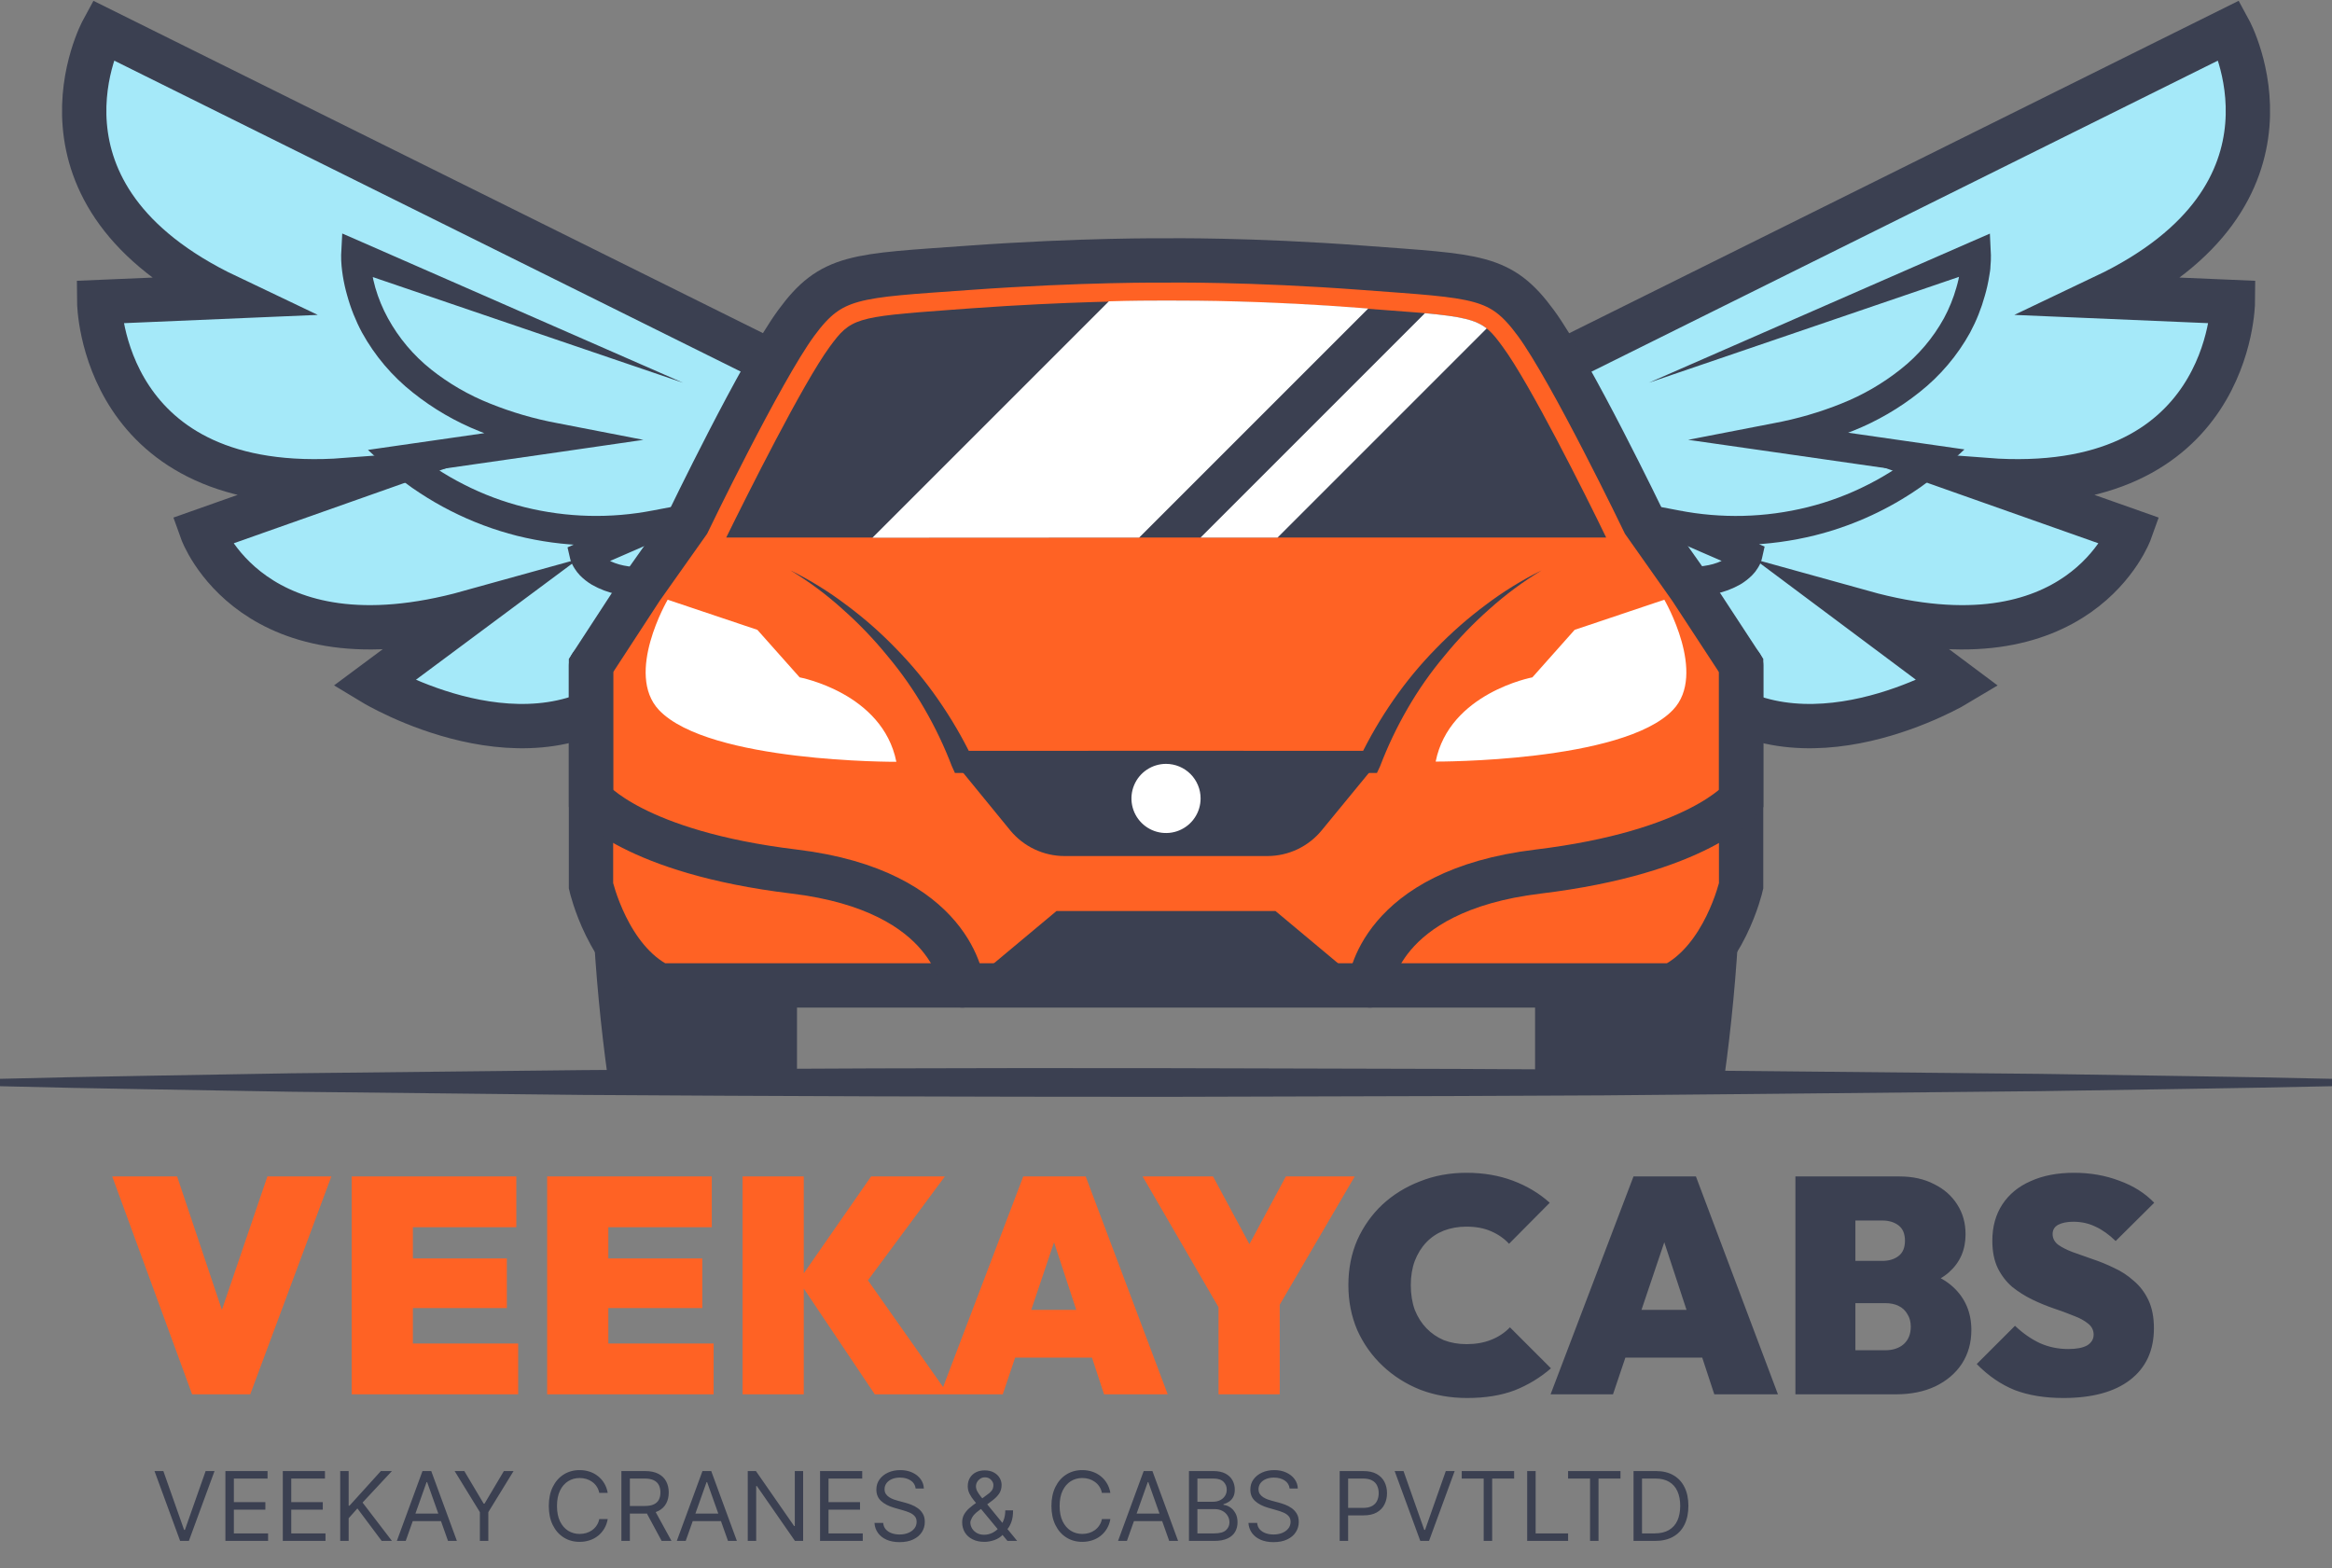 <svg width="116" height="78" viewBox="0 0 116 78" fill="none" xmlns="http://www.w3.org/2000/svg">
<rect x="0" y="0" width="116" height="78" fill="#808080" stroke="none"/>
<g clip-path="url(#clip0_5294_9246)">
<path d="M111.069 15.024L104.682 14.752C115.347 9.677 110.896 1.5 110.896 1.5L75.594 19.03C75.594 19.03 79.269 29.295 84.392 34.024C89.515 38.754 97.394 33.999 97.394 33.999L92.657 30.46C103.458 33.462 105.968 26.417 105.968 26.417L98.791 23.881C110.992 24.796 111.069 15.024 111.069 15.024Z" fill="#A5E9F9"/>
<path d="M82.022 19.037L98.034 12.033L98.982 11.621L99.033 12.691C99.036 12.873 99.029 13.056 99.011 13.238C99.011 13.407 98.975 13.573 98.949 13.738C98.897 14.066 98.825 14.39 98.732 14.708C98.556 15.346 98.31 15.962 97.997 16.546C97.364 17.69 96.509 18.697 95.483 19.508C94.481 20.307 93.366 20.954 92.176 21.43C91.005 21.898 89.791 22.25 88.552 22.481L88.515 21.033L96.185 22.136L97.718 22.356L96.593 23.392C96.139 23.796 95.655 24.165 95.145 24.495C93.655 25.475 92.01 26.197 90.279 26.63C87.972 27.203 85.567 27.263 83.234 26.806L83.664 25.41L87.218 26.946L87.777 27.189L87.648 27.762C87.635 27.823 87.616 27.884 87.593 27.942C87.579 27.983 87.563 28.024 87.545 28.063C87.511 28.133 87.473 28.2 87.431 28.265C87.357 28.387 87.27 28.499 87.17 28.6C86.992 28.782 86.79 28.94 86.571 29.07C86.179 29.293 85.753 29.452 85.311 29.541C84.513 29.699 83.697 29.75 82.885 29.691C81.346 29.582 79.821 29.323 78.332 28.92C78.238 28.895 78.15 28.853 78.073 28.795C77.996 28.737 77.931 28.664 77.881 28.581C77.782 28.413 77.754 28.212 77.802 28.023C77.851 27.834 77.973 27.672 78.141 27.573C78.309 27.473 78.51 27.445 78.699 27.494C80.095 27.873 81.524 28.119 82.966 28.229C83.646 28.278 84.329 28.238 84.998 28.111C85.289 28.052 85.569 27.95 85.829 27.806C85.931 27.747 86.025 27.676 86.108 27.593C86.14 27.56 86.168 27.525 86.193 27.486C86.201 27.474 86.209 27.46 86.215 27.446C86.215 27.446 86.215 27.428 86.215 27.494L86.623 28.328L83.054 26.781L76.961 24.146L83.499 25.388C85.622 25.805 87.811 25.751 89.912 25.23C90.957 24.971 91.97 24.592 92.929 24.102C93.409 23.859 93.874 23.589 94.322 23.293C94.754 23.007 95.164 22.691 95.549 22.345L95.957 23.598L88.287 22.496L83.973 21.878L88.251 21.048C89.396 20.835 90.518 20.509 91.599 20.074C92.657 19.654 93.647 19.08 94.539 18.372C95.421 17.679 96.154 16.815 96.696 15.833C96.959 15.346 97.167 14.832 97.317 14.3C97.395 14.037 97.455 13.77 97.497 13.499C97.519 13.367 97.538 13.231 97.549 13.098C97.56 12.966 97.567 12.819 97.567 12.731L98.567 13.389L82.022 19.037Z" fill="#3B4051"/>
<path d="M111.069 15.024L104.682 14.752C115.347 9.677 110.896 1.5 110.896 1.5L75.594 19.03C75.594 19.03 79.269 29.295 84.392 34.024C89.515 38.754 97.394 33.999 97.394 33.999L92.657 30.46C103.458 33.462 105.968 26.417 105.968 26.417L98.791 23.881C110.992 24.796 111.069 15.024 111.069 15.024Z" stroke="#3B4051" stroke-width="2.205" stroke-miterlimit="10" stroke-linecap="round"/>
<path d="M4.936 15.024L11.323 14.752C0.658 9.677 5.109 1.5 5.109 1.5L40.426 19.03C40.426 19.03 36.751 29.295 31.606 34.024C26.461 38.754 18.592 33.999 18.592 33.999L23.352 30.46C12.551 33.462 10.037 26.417 10.037 26.417L17.214 23.881C5.013 24.796 4.936 15.024 4.936 15.024Z" fill="#A5E9F9"/>
<path d="M33.974 19.039L17.436 13.405L18.439 12.747C18.433 12.87 18.433 12.992 18.439 13.115C18.439 13.247 18.469 13.383 18.491 13.515C18.536 13.785 18.596 14.053 18.671 14.316C18.824 14.844 19.035 15.353 19.299 15.834C19.837 16.814 20.564 17.677 21.438 18.374C22.329 19.082 23.32 19.656 24.378 20.075C25.458 20.51 26.578 20.837 27.723 21.049L32.004 21.88L27.697 22.505L20.031 23.607L20.439 22.354C20.828 22.697 21.244 23.01 21.681 23.291C22.129 23.587 22.594 23.857 23.074 24.099C24.033 24.59 25.045 24.968 26.091 25.228C28.189 25.749 30.375 25.804 32.496 25.389L39.02 24.151L32.926 26.782L29.373 28.329L29.803 27.514C29.803 27.447 29.803 27.477 29.803 27.466C29.809 27.48 29.816 27.494 29.825 27.506C29.849 27.545 29.878 27.58 29.909 27.613C29.993 27.696 30.087 27.767 30.189 27.826C30.449 27.97 30.731 28.073 31.023 28.131C31.691 28.258 32.373 28.298 33.051 28.249C34.494 28.14 35.923 27.894 37.318 27.514C37.412 27.489 37.509 27.484 37.605 27.498C37.701 27.511 37.793 27.543 37.876 27.593C37.959 27.642 38.032 27.707 38.09 27.784C38.148 27.861 38.191 27.949 38.215 28.043C38.239 28.136 38.245 28.234 38.231 28.33C38.217 28.425 38.185 28.517 38.136 28.601C38.087 28.684 38.022 28.757 37.945 28.815C37.867 28.873 37.779 28.915 37.686 28.939C36.196 29.343 34.672 29.602 33.132 29.711C32.321 29.77 31.505 29.719 30.707 29.561C30.264 29.472 29.839 29.313 29.446 29.09C29.227 28.96 29.026 28.802 28.847 28.62C28.749 28.518 28.661 28.406 28.586 28.285C28.544 28.22 28.506 28.153 28.472 28.083L28.413 27.962C28.39 27.904 28.372 27.843 28.358 27.782L28.23 27.227L28.788 26.984L32.339 25.433L32.769 26.83C30.435 27.286 28.031 27.226 25.723 26.654C24.578 26.364 23.468 25.948 22.416 25.412C21.886 25.143 21.372 24.845 20.876 24.518C20.366 24.189 19.882 23.82 19.428 23.416L18.303 22.38L19.836 22.159L27.506 21.056L27.469 22.505C26.231 22.274 25.018 21.922 23.849 21.453C22.658 20.979 21.544 20.331 20.541 19.531C19.505 18.713 18.643 17.696 18.006 16.54C17.693 15.957 17.447 15.34 17.271 14.702C17.179 14.383 17.107 14.059 17.054 13.732C17.028 13.567 17.006 13.401 16.991 13.232C16.974 13.05 16.966 12.867 16.969 12.685L17.024 11.615L17.969 12.027L33.974 19.039Z" fill="#3B4051"/>
<path d="M4.936 15.024L11.323 14.752C0.658 9.677 5.109 1.5 5.109 1.5L40.426 19.03C40.426 19.03 36.751 29.295 31.606 34.024C26.461 38.754 18.592 33.999 18.592 33.999L23.352 30.46C12.551 33.462 10.037 26.417 10.037 26.417L17.214 23.881C5.013 24.796 4.936 15.024 4.936 15.024Z" stroke="#3B4051" stroke-width="2.205" stroke-miterlimit="10" stroke-linecap="round"/>
<path d="M0 53.665C2.418 53.603 4.835 53.553 7.251 53.514L14.502 53.389L29 53.231C38.665 53.15 48.332 53.118 58 53.135L72.502 53.172L79.749 53.209L87 53.275L101.502 53.418C106.335 53.499 111.167 53.551 116 53.665V54.032C111.167 54.142 106.335 54.197 101.502 54.278L87 54.422L79.749 54.488L72.502 54.521L58 54.561C48.335 54.561 38.668 54.529 29 54.466L14.502 54.308L7.251 54.183C4.833 54.144 2.416 54.093 0 54.032L0 53.665Z" fill="#3B4051"/>
<path d="M39.645 53.525H30.223C29.892 51.126 29.627 48.472 29.488 45.598C29.344 42.618 29.359 39.854 29.465 37.348H39.645V53.525Z" fill="#3B4051"/>
<path d="M76.359 53.525H85.782C86.113 51.126 86.378 48.472 86.517 45.598C86.664 42.618 86.65 39.854 86.539 37.348H76.359V53.525Z" fill="#3B4051"/>
<path d="M84.098 29.273L81.783 25.991C81.783 25.991 78.156 18.461 76.399 16.069C74.642 13.676 73.525 13.753 67.818 13.323C62.169 12.897 58.082 12.956 58.002 12.956C57.921 12.956 53.838 12.915 48.185 13.323C42.533 13.731 41.364 13.665 39.604 16.069C37.844 18.472 34.22 25.991 34.22 25.991L31.905 29.273L29.398 33.106V44.065C29.398 44.065 30.233 47.74 32.809 49.019H83.198C85.77 47.733 86.608 44.065 86.608 44.065V33.106L84.098 29.273Z" fill="#FF6224"/>
<path d="M84.098 29.273L81.783 25.991C81.783 25.991 78.156 18.461 76.399 16.069C74.642 13.676 73.525 13.753 67.818 13.323C62.169 12.897 58.082 12.956 58.002 12.956C57.921 12.956 53.838 12.915 48.185 13.323C42.533 13.731 41.364 13.665 39.604 16.069C37.844 18.472 34.22 25.991 34.22 25.991L31.898 29.273L29.398 33.106V44.065C29.398 44.065 30.233 47.74 32.809 49.019H83.198C85.77 47.733 86.608 44.065 86.608 44.065V33.106L84.098 29.273Z" stroke="#3B4051" stroke-width="2.205" stroke-miterlimit="10" stroke-linecap="round"/>
<path d="M29.398 33.105V39.754C29.398 39.754 31.523 42.392 39.505 43.355C47.487 44.318 47.869 49.019 47.869 49.019" stroke="#3B4051" stroke-width="2.205" stroke-miterlimit="10" stroke-linecap="round"/>
<path d="M86.612 33.105V39.754C86.612 39.754 84.491 42.392 76.509 43.355C68.526 44.318 68.141 49.019 68.141 49.019" stroke="#3B4051" stroke-width="2.205" stroke-miterlimit="10" stroke-linecap="round"/>
<path d="M39.776 33.694L37.674 31.331L33.212 29.832C33.212 29.832 31.066 33.507 32.782 35.323C35.274 37.939 44.587 37.895 44.587 37.895C43.903 34.466 39.776 33.694 39.776 33.694Z" fill="white"/>
<path d="M82.788 29.832L78.327 31.331L76.225 33.694C76.225 33.694 72.098 34.466 71.414 37.884C71.414 37.884 80.73 37.925 83.218 35.312C84.935 33.522 82.788 29.832 82.788 29.832Z" fill="white"/>
<path d="M68.782 15.415L67.679 15.334C62.971 14.967 59.348 14.967 58.348 14.967H57.687C56.687 14.967 53.063 14.996 48.356 15.334L47.253 15.415C42.538 15.761 42.314 15.83 41.27 17.253C39.943 19.064 37.176 24.603 36.125 26.738H79.895C78.859 24.592 76.088 19.064 74.75 17.253C73.717 15.834 73.504 15.761 68.782 15.415Z" fill="#3B4051"/>
<path d="M56.665 26.741L68.058 15.348L67.691 15.319C62.983 14.951 59.359 14.951 58.36 14.951H57.698C57.279 14.951 56.39 14.951 55.159 14.988L43.398 26.748L56.665 26.741Z" fill="white"/>
<path d="M59.719 26.741H63.548L73.952 16.337C73.408 15.907 72.666 15.742 70.88 15.58L59.719 26.741Z" fill="white"/>
<path d="M39.32 28.373C40.298 28.855 41.227 29.43 42.095 30.089C42.977 30.742 43.803 31.468 44.565 32.258C45.338 33.045 46.043 33.897 46.67 34.804C47.306 35.718 47.869 36.68 48.354 37.682L47.846 37.348H61.834C61.98 37.348 62.12 37.406 62.224 37.509C62.327 37.612 62.385 37.753 62.385 37.899C62.385 38.045 62.327 38.185 62.224 38.289C62.12 38.392 61.98 38.45 61.834 38.45H47.501L47.347 38.112C46.969 37.122 46.512 36.165 45.98 35.249C45.445 34.322 44.83 33.444 44.142 32.625C43.464 31.791 42.717 31.014 41.911 30.302C41.112 29.578 40.244 28.931 39.32 28.373Z" fill="#3B4051"/>
<path d="M76.685 28.373C75.759 28.933 74.888 29.579 74.083 30.302C73.277 31.014 72.531 31.791 71.852 32.625C71.164 33.444 70.549 34.322 70.015 35.249C69.484 36.165 69.028 37.123 68.651 38.112L68.493 38.45H54.161C54.014 38.45 53.874 38.392 53.771 38.289C53.667 38.185 53.609 38.045 53.609 37.899C53.609 37.753 53.667 37.612 53.771 37.509C53.874 37.406 54.014 37.348 54.161 37.348H68.148L67.641 37.682C68.125 36.68 68.688 35.718 69.324 34.804C69.954 33.897 70.66 33.045 71.433 32.258C72.197 31.469 73.023 30.744 73.903 30.089C74.774 29.43 75.705 28.855 76.685 28.373Z" fill="#3B4051"/>
<path d="M63.054 42.583H52.955C52.439 42.583 51.93 42.469 51.464 42.249C50.997 42.029 50.585 41.709 50.257 41.312L47.453 37.883H68.555L65.751 41.297C65.425 41.697 65.013 42.02 64.547 42.243C64.08 42.465 63.571 42.581 63.054 42.583Z" fill="#3B4051"/>
<path d="M59.721 39.722C59.72 40.062 59.619 40.394 59.429 40.676C59.24 40.959 58.971 41.178 58.657 41.308C58.343 41.438 57.997 41.471 57.663 41.404C57.33 41.338 57.024 41.173 56.784 40.933C56.544 40.692 56.38 40.386 56.314 40.052C56.248 39.719 56.282 39.373 56.413 39.059C56.543 38.745 56.763 38.477 57.046 38.288C57.329 38.099 57.661 37.998 58.001 37.998C58.227 37.998 58.451 38.043 58.66 38.129C58.869 38.216 59.059 38.343 59.219 38.503C59.378 38.663 59.505 38.853 59.591 39.062C59.678 39.271 59.722 39.495 59.721 39.722Z" fill="white"/>
<path d="M67.889 49.03H48.109L52.553 45.318H63.446L67.889 49.03Z" fill="#3B4051"/>
<path d="M9.556 69.359L5.583 58.521H8.81L11.748 67.274H10.317L13.301 58.521H16.482L12.448 69.359H9.556ZM17.494 69.359V58.521H20.538V69.359H17.494ZM19.96 69.359V66.832H25.775V69.359H19.96ZM19.96 65.067V62.601H25.212V65.067H19.96ZM19.96 61.048V58.521H25.683V61.048H19.96ZM27.216 69.359V58.521H30.26V69.359H27.216ZM29.682 69.359V66.832H35.497V69.359H29.682ZM29.682 65.067V62.601H34.934V65.067H29.682ZM29.682 61.048V58.521H35.406V61.048H29.682ZM43.514 69.359L39.724 63.712L43.331 58.521H47L42.829 64.153L42.814 63.179L47.167 69.359H43.514ZM36.938 69.359V58.521H39.982V69.359H36.938ZM46.775 69.359L50.9 58.521H54.005L58.085 69.359H54.919L51.889 60.15H52.985L49.88 69.359H46.775ZM49.454 67.533V65.158H55.512V67.533H49.454ZM60.963 65.63L56.838 58.521H60.339L63.459 64.321H60.841L63.962 58.521H67.387L63.231 65.63H60.963ZM60.613 69.359V64.519H63.657V69.359H60.613Z" fill="#FF6224"/>
<path d="M72.978 69.542C72.146 69.542 71.37 69.405 70.649 69.131C69.939 68.847 69.315 68.451 68.777 67.944C68.239 67.436 67.818 66.843 67.513 66.163C67.219 65.473 67.072 64.727 67.072 63.925C67.072 63.113 67.219 62.367 67.513 61.687C67.818 61.008 68.234 60.419 68.762 59.922C69.3 59.424 69.924 59.039 70.634 58.765C71.344 58.481 72.116 58.339 72.948 58.339C73.79 58.339 74.561 58.471 75.262 58.734C75.962 58.998 76.571 59.364 77.088 59.83L75.064 61.87C74.82 61.606 74.521 61.398 74.166 61.246C73.82 61.094 73.415 61.018 72.948 61.018C72.542 61.018 72.166 61.084 71.821 61.215C71.487 61.347 71.197 61.54 70.954 61.794C70.71 62.048 70.517 62.357 70.375 62.722C70.243 63.078 70.177 63.479 70.177 63.925C70.177 64.382 70.243 64.793 70.375 65.158C70.517 65.513 70.71 65.818 70.954 66.071C71.197 66.325 71.487 66.523 71.821 66.665C72.166 66.797 72.542 66.863 72.948 66.863C73.404 66.863 73.81 66.792 74.166 66.65C74.531 66.508 74.846 66.3 75.109 66.026L77.149 68.066C76.611 68.532 76.007 68.898 75.338 69.162C74.668 69.415 73.881 69.542 72.978 69.542ZM77.13 69.359L81.255 58.521H84.36L88.44 69.359H85.274L82.245 60.15H83.341L80.235 69.359H77.13ZM79.809 67.533V65.158H85.867V67.533H79.809ZM91.775 69.359V67.167H93.769C94.154 67.167 94.464 67.066 94.697 66.863C94.931 66.65 95.047 66.361 95.047 65.995C95.047 65.752 94.992 65.544 94.88 65.371C94.778 65.189 94.631 65.052 94.439 64.96C94.256 64.869 94.033 64.823 93.769 64.823H91.775V62.722H93.632C93.957 62.722 94.225 62.641 94.439 62.479C94.652 62.317 94.758 62.063 94.758 61.718C94.758 61.373 94.652 61.119 94.439 60.957C94.225 60.794 93.957 60.713 93.632 60.713H91.775V58.521H94.484C95.144 58.521 95.717 58.648 96.204 58.902C96.701 59.145 97.087 59.485 97.361 59.922C97.635 60.348 97.772 60.84 97.772 61.398C97.772 62.169 97.498 62.799 96.95 63.286C96.402 63.773 95.6 64.052 94.545 64.123L94.515 63.073C95.661 63.144 96.539 63.458 97.148 64.016C97.757 64.575 98.061 65.29 98.061 66.163C98.061 66.792 97.904 67.35 97.59 67.837C97.275 68.314 96.834 68.69 96.265 68.964C95.707 69.227 95.052 69.359 94.302 69.359H91.775ZM89.309 69.359V58.521H92.292V69.359H89.309ZM102.636 69.542C101.712 69.542 100.906 69.41 100.215 69.146C99.535 68.872 98.906 68.441 98.328 67.852L100.231 65.95C100.626 66.325 101.042 66.614 101.479 66.817C101.915 67.01 102.382 67.106 102.879 67.106C103.295 67.106 103.61 67.046 103.823 66.924C104.036 66.792 104.143 66.614 104.143 66.391C104.143 66.168 104.051 65.985 103.869 65.843C103.686 65.691 103.443 65.559 103.138 65.447C102.844 65.326 102.514 65.204 102.149 65.082C101.793 64.96 101.438 64.813 101.083 64.641C100.728 64.468 100.398 64.26 100.094 64.016C99.799 63.763 99.561 63.453 99.378 63.088C99.195 62.712 99.104 62.256 99.104 61.718C99.104 61.018 99.272 60.414 99.606 59.906C99.941 59.399 100.413 59.013 101.022 58.749C101.631 58.475 102.347 58.339 103.169 58.339C103.98 58.339 104.731 58.471 105.421 58.734C106.122 58.988 106.7 59.353 107.157 59.83L105.239 61.733C104.904 61.408 104.569 61.17 104.234 61.018C103.899 60.855 103.534 60.774 103.138 60.774C102.823 60.774 102.57 60.825 102.377 60.926C102.194 61.028 102.103 61.18 102.103 61.383C102.103 61.596 102.194 61.774 102.377 61.916C102.56 62.048 102.798 62.169 103.092 62.281C103.397 62.393 103.727 62.509 104.082 62.631C104.447 62.753 104.807 62.9 105.163 63.073C105.518 63.235 105.843 63.448 106.137 63.712C106.441 63.966 106.685 64.285 106.868 64.671C107.05 65.057 107.142 65.523 107.142 66.071C107.142 67.177 106.746 68.035 105.954 68.644C105.173 69.243 104.067 69.542 102.636 69.542Z" fill="#3B4051"/>
<path d="M8.126 73.176L9.157 76.101H9.198L10.229 73.176H10.671L9.395 76.65H8.96L7.685 73.176H8.126ZM11.212 76.65V73.176H13.309V73.549H11.633V74.723H13.2V75.096H11.633V76.277H13.336V76.65H11.212ZM14.067 76.65V73.176H16.164V73.549H14.488V74.723H16.056V75.096H14.488V76.277H16.191V76.65H14.067ZM16.923 76.65V73.176H17.343V74.9H17.384L18.945 73.176H19.495L18.035 74.743L19.495 76.65H18.986L17.778 75.035L17.343 75.524V76.65H16.923ZM20.182 76.65H19.741L21.016 73.176H21.451L22.727 76.65H22.285L21.247 73.725H21.22L20.182 76.65ZM20.345 75.293H22.123V75.666H20.345V75.293ZM22.615 73.176H23.096L24.06 74.798H24.101L25.064 73.176H25.546L24.291 75.219V76.65H23.87V75.219L22.615 73.176ZM30.23 74.262H29.809C29.785 74.141 29.741 74.034 29.679 73.943C29.618 73.851 29.543 73.774 29.455 73.712C29.368 73.649 29.271 73.601 29.165 73.569C29.058 73.538 28.948 73.522 28.832 73.522C28.622 73.522 28.431 73.575 28.261 73.681C28.091 73.788 27.956 73.944 27.855 74.151C27.755 74.358 27.706 74.612 27.706 74.913C27.706 75.214 27.755 75.468 27.855 75.675C27.956 75.882 28.091 76.038 28.261 76.145C28.431 76.251 28.622 76.304 28.832 76.304C28.948 76.304 29.058 76.288 29.165 76.257C29.271 76.225 29.368 76.178 29.455 76.116C29.543 76.053 29.618 75.975 29.679 75.883C29.741 75.791 29.785 75.684 29.809 75.565H30.23C30.198 75.742 30.141 75.901 30.057 76.041C29.973 76.182 29.869 76.301 29.745 76.399C29.621 76.497 29.481 76.571 29.326 76.621C29.172 76.672 29.008 76.698 28.832 76.698C28.536 76.698 28.272 76.626 28.042 76.481C27.811 76.336 27.629 76.13 27.497 75.863C27.365 75.596 27.299 75.279 27.299 74.913C27.299 74.547 27.365 74.23 27.497 73.963C27.629 73.696 27.811 73.49 28.042 73.345C28.272 73.201 28.536 73.128 28.832 73.128C29.008 73.128 29.172 73.154 29.326 73.205C29.481 73.255 29.621 73.33 29.745 73.429C29.869 73.526 29.973 73.645 30.057 73.785C30.141 73.924 30.198 74.083 30.23 74.262ZM30.91 76.65V73.176H32.084C32.356 73.176 32.578 73.222 32.753 73.315C32.927 73.406 33.056 73.533 33.139 73.693C33.223 73.854 33.265 74.037 33.265 74.241C33.265 74.446 33.223 74.627 33.139 74.786C33.056 74.944 32.927 75.069 32.754 75.159C32.581 75.248 32.36 75.293 32.091 75.293H31.141V74.913H32.077C32.263 74.913 32.412 74.886 32.525 74.832C32.639 74.777 32.722 74.7 32.773 74.601C32.825 74.5 32.851 74.38 32.851 74.241C32.851 74.102 32.825 73.981 32.773 73.876C32.721 73.772 32.638 73.692 32.524 73.636C32.409 73.578 32.258 73.549 32.071 73.549H31.331V76.65H30.91ZM32.546 75.09L33.401 76.65H32.912L32.071 75.09H32.546ZM34.109 76.65H33.667L34.943 73.176H35.378L36.654 76.65H36.212L35.174 73.725H35.147L34.109 76.65ZM34.272 75.293H36.05V75.666H34.272V75.293ZM39.95 73.176V76.65H39.543L37.649 73.922H37.615V76.65H37.195V73.176H37.602L39.502 75.911H39.536V73.176H39.95ZM40.792 76.65V73.176H42.889V73.549H41.213V74.723H42.78V75.096H41.213V76.277H42.916V76.65H40.792ZM45.547 74.044C45.527 73.873 45.444 73.739 45.3 73.644C45.155 73.549 44.977 73.501 44.767 73.501C44.613 73.501 44.479 73.526 44.363 73.576C44.249 73.626 44.16 73.694 44.095 73.781C44.032 73.869 44 73.968 44 74.078C44 74.171 44.022 74.251 44.066 74.318C44.111 74.383 44.169 74.438 44.239 74.482C44.309 74.525 44.383 74.561 44.46 74.589C44.537 74.616 44.608 74.638 44.672 74.655L45.025 74.75C45.115 74.774 45.216 74.807 45.327 74.849C45.439 74.891 45.546 74.948 45.648 75.02C45.751 75.091 45.835 75.183 45.902 75.295C45.969 75.407 46.002 75.544 46.002 75.707C46.002 75.895 45.953 76.064 45.855 76.216C45.757 76.368 45.615 76.488 45.427 76.577C45.24 76.667 45.014 76.712 44.747 76.712C44.498 76.712 44.282 76.671 44.1 76.591C43.919 76.511 43.777 76.399 43.673 76.255C43.57 76.111 43.511 75.945 43.498 75.755H43.932C43.944 75.886 43.988 75.994 44.065 76.08C44.143 76.165 44.241 76.228 44.36 76.27C44.48 76.311 44.609 76.331 44.747 76.331C44.907 76.331 45.051 76.305 45.179 76.253C45.307 76.2 45.408 76.127 45.483 76.033C45.558 75.938 45.595 75.827 45.595 75.7C45.595 75.585 45.563 75.491 45.498 75.419C45.434 75.346 45.349 75.287 45.244 75.242C45.139 75.197 45.025 75.157 44.903 75.124L44.475 75.001C44.204 74.923 43.989 74.812 43.831 74.667C43.672 74.522 43.593 74.333 43.593 74.099C43.593 73.904 43.646 73.734 43.751 73.59C43.857 73.444 44 73.331 44.178 73.25C44.358 73.169 44.559 73.128 44.781 73.128C45.005 73.128 45.204 73.168 45.378 73.249C45.552 73.328 45.69 73.436 45.792 73.575C45.895 73.713 45.949 73.869 45.955 74.044H45.547ZM48.967 76.698C48.739 76.698 48.542 76.656 48.377 76.572C48.212 76.489 48.084 76.374 47.995 76.228C47.906 76.082 47.861 75.915 47.861 75.727C47.861 75.583 47.892 75.454 47.953 75.342C48.015 75.229 48.1 75.125 48.209 75.028C48.319 74.931 48.445 74.834 48.587 74.737L49.09 74.363C49.188 74.299 49.267 74.23 49.325 74.156C49.385 74.083 49.415 73.987 49.415 73.868C49.415 73.78 49.376 73.694 49.298 73.612C49.221 73.529 49.12 73.488 48.995 73.488C48.906 73.488 48.828 73.511 48.76 73.556C48.694 73.6 48.641 73.656 48.603 73.725C48.565 73.793 48.547 73.864 48.547 73.936C48.547 74.017 48.569 74.1 48.613 74.184C48.658 74.266 48.715 74.351 48.784 74.438C48.854 74.524 48.927 74.612 49.001 74.703L50.596 76.65H50.114L48.798 75.062C48.675 74.915 48.565 74.782 48.465 74.662C48.366 74.542 48.286 74.424 48.228 74.307C48.169 74.191 48.139 74.065 48.139 73.929C48.139 73.773 48.174 73.636 48.243 73.519C48.313 73.4 48.411 73.308 48.536 73.242C48.663 73.175 48.811 73.142 48.981 73.142C49.155 73.142 49.305 73.176 49.431 73.244C49.556 73.31 49.653 73.399 49.721 73.51C49.788 73.62 49.822 73.739 49.822 73.868C49.822 74.034 49.781 74.178 49.699 74.301C49.616 74.423 49.503 74.536 49.361 74.642L48.669 75.157C48.513 75.273 48.407 75.385 48.352 75.493C48.296 75.602 48.268 75.68 48.268 75.727C48.268 75.836 48.297 75.937 48.353 76.031C48.41 76.125 48.489 76.201 48.592 76.258C48.695 76.316 48.816 76.345 48.954 76.345C49.085 76.345 49.213 76.317 49.337 76.262C49.462 76.205 49.574 76.124 49.675 76.018C49.777 75.911 49.857 75.783 49.916 75.634C49.976 75.485 50.006 75.317 50.006 75.13H50.392C50.392 75.361 50.366 75.549 50.313 75.695C50.26 75.841 50.2 75.955 50.133 76.038C50.066 76.121 50.012 76.182 49.972 76.223C49.958 76.24 49.946 76.257 49.934 76.274C49.923 76.291 49.911 76.308 49.897 76.325C49.785 76.45 49.644 76.544 49.473 76.606C49.302 76.667 49.134 76.698 48.967 76.698ZM55.233 74.262H54.812C54.788 74.141 54.744 74.034 54.682 73.943C54.621 73.851 54.546 73.774 54.458 73.712C54.371 73.649 54.274 73.601 54.168 73.569C54.062 73.538 53.951 73.522 53.835 73.522C53.625 73.522 53.434 73.575 53.264 73.681C53.094 73.788 52.959 73.944 52.858 74.151C52.758 74.358 52.709 74.612 52.709 74.913C52.709 75.214 52.758 75.468 52.858 75.675C52.959 75.882 53.094 76.038 53.264 76.145C53.434 76.251 53.625 76.304 53.835 76.304C53.951 76.304 54.062 76.288 54.168 76.257C54.274 76.225 54.371 76.178 54.458 76.116C54.546 76.053 54.621 75.975 54.682 75.883C54.744 75.791 54.788 75.684 54.812 75.565H55.233C55.202 75.742 55.144 75.901 55.06 76.041C54.977 76.182 54.872 76.301 54.748 76.399C54.624 76.497 54.484 76.571 54.329 76.621C54.175 76.672 54.011 76.698 53.835 76.698C53.539 76.698 53.275 76.626 53.045 76.481C52.814 76.336 52.632 76.13 52.5 75.863C52.368 75.596 52.301 75.279 52.301 74.913C52.301 74.547 52.368 74.23 52.5 73.963C52.632 73.696 52.814 73.49 53.045 73.345C53.275 73.201 53.539 73.128 53.835 73.128C54.011 73.128 54.175 73.154 54.329 73.205C54.484 73.255 54.624 73.33 54.748 73.429C54.872 73.526 54.977 73.645 55.06 73.785C55.144 73.924 55.202 74.083 55.233 74.262ZM56.056 76.65H55.615L56.89 73.176H57.325L58.601 76.65H58.159L57.121 73.725H57.094L56.056 76.65ZM56.218 75.293H57.997V75.666H56.218V75.293ZM59.142 76.65V73.176H60.356C60.599 73.176 60.798 73.218 60.955 73.301C61.113 73.384 61.23 73.495 61.307 73.636C61.383 73.775 61.422 73.929 61.422 74.099C61.422 74.248 61.395 74.371 61.342 74.469C61.29 74.566 61.221 74.643 61.135 74.699C61.05 74.756 60.958 74.798 60.859 74.825V74.859C60.965 74.866 61.072 74.903 61.179 74.971C61.287 75.039 61.377 75.136 61.449 75.263C61.522 75.389 61.558 75.544 61.558 75.727C61.558 75.902 61.518 76.058 61.439 76.197C61.36 76.337 61.235 76.447 61.064 76.528C60.893 76.61 60.671 76.65 60.397 76.65H59.142ZM59.562 76.277H60.397C60.672 76.277 60.867 76.224 60.983 76.118C61.099 76.01 61.157 75.88 61.157 75.727C61.157 75.61 61.127 75.501 61.067 75.402C61.008 75.301 60.922 75.221 60.811 75.161C60.7 75.1 60.569 75.069 60.418 75.069H59.562V76.277ZM59.562 74.703H60.343C60.47 74.703 60.584 74.678 60.686 74.628C60.789 74.578 60.87 74.508 60.93 74.418C60.991 74.327 61.022 74.221 61.022 74.099C61.022 73.946 60.968 73.817 60.862 73.71C60.756 73.603 60.587 73.549 60.356 73.549H59.562V74.703ZM64.149 74.044C64.129 73.873 64.046 73.739 63.902 73.644C63.757 73.549 63.579 73.501 63.369 73.501C63.215 73.501 63.08 73.526 62.965 73.576C62.851 73.626 62.761 73.694 62.697 73.781C62.634 73.869 62.602 73.968 62.602 74.078C62.602 74.171 62.624 74.251 62.668 74.318C62.713 74.383 62.771 74.438 62.841 74.482C62.911 74.525 62.985 74.561 63.062 74.589C63.139 74.616 63.209 74.638 63.274 74.655L63.627 74.75C63.717 74.774 63.818 74.807 63.929 74.849C64.041 74.891 64.148 74.948 64.249 75.02C64.352 75.091 64.437 75.183 64.504 75.295C64.571 75.407 64.604 75.544 64.604 75.707C64.604 75.895 64.555 76.064 64.456 76.216C64.359 76.368 64.217 76.488 64.029 76.577C63.842 76.667 63.615 76.712 63.349 76.712C63.1 76.712 62.884 76.671 62.702 76.591C62.521 76.511 62.379 76.399 62.275 76.255C62.172 76.111 62.113 75.945 62.1 75.755H62.534C62.545 75.886 62.59 75.994 62.666 76.08C62.745 76.165 62.843 76.228 62.962 76.27C63.081 76.311 63.211 76.331 63.349 76.331C63.509 76.331 63.653 76.305 63.781 76.253C63.909 76.2 64.01 76.127 64.085 76.033C64.159 75.938 64.197 75.827 64.197 75.7C64.197 75.585 64.165 75.491 64.1 75.419C64.036 75.346 63.951 75.287 63.846 75.242C63.74 75.197 63.627 75.157 63.505 75.124L63.077 75.001C62.806 74.923 62.591 74.812 62.432 74.667C62.274 74.522 62.195 74.333 62.195 74.099C62.195 73.904 62.247 73.734 62.353 73.59C62.459 73.444 62.601 73.331 62.78 73.25C62.96 73.169 63.161 73.128 63.382 73.128C63.606 73.128 63.805 73.168 63.98 73.249C64.154 73.328 64.292 73.436 64.394 73.575C64.496 73.713 64.551 73.869 64.556 74.044H64.149ZM66.639 76.65V73.176H67.814C68.086 73.176 68.309 73.225 68.482 73.323C68.656 73.421 68.785 73.552 68.869 73.719C68.952 73.885 68.994 74.07 68.994 74.275C68.994 74.48 68.952 74.666 68.869 74.833C68.786 75.001 68.658 75.134 68.485 75.234C68.312 75.332 68.091 75.381 67.82 75.381H66.979V75.008H67.807C67.993 75.008 68.143 74.976 68.256 74.911C68.369 74.847 68.451 74.76 68.502 74.65C68.554 74.539 68.58 74.414 68.58 74.275C68.58 74.136 68.554 74.012 68.502 73.902C68.451 73.792 68.369 73.706 68.255 73.644C68.14 73.581 67.989 73.549 67.8 73.549H67.06V76.65H66.639ZM69.815 73.176L70.846 76.101H70.887L71.918 73.176H72.359L71.084 76.65H70.649L69.374 73.176H69.815ZM72.711 73.549V73.176H75.317V73.549H74.224V76.65H73.803V73.549H72.711ZM75.966 76.65V73.176H76.387V76.277H78.002V76.65H75.966ZM78.001 73.549V73.176H80.607V73.549H79.515V76.65H79.094V73.549H78.001ZM82.329 76.65H81.257V73.176H82.377C82.714 73.176 83.002 73.245 83.242 73.385C83.482 73.522 83.665 73.721 83.793 73.98C83.921 74.238 83.985 74.547 83.985 74.906C83.985 75.268 83.921 75.58 83.791 75.841C83.663 76.101 83.475 76.302 83.228 76.442C82.982 76.581 82.682 76.65 82.329 76.65ZM81.678 76.277H82.302C82.589 76.277 82.827 76.222 83.016 76.111C83.205 76 83.346 75.842 83.439 75.638C83.531 75.433 83.578 75.189 83.578 74.906C83.578 74.626 83.532 74.384 83.44 74.182C83.349 73.978 83.212 73.822 83.03 73.714C82.848 73.604 82.621 73.549 82.349 73.549H81.678V76.277Z" fill="#3B4051"/>
</g>
<defs>
<clipPath id="clip0_5294_9246">
<rect width="116" height="77.72" fill="white" transform="translate(0 0.031)"/>
</clipPath>
</defs>
</svg>
